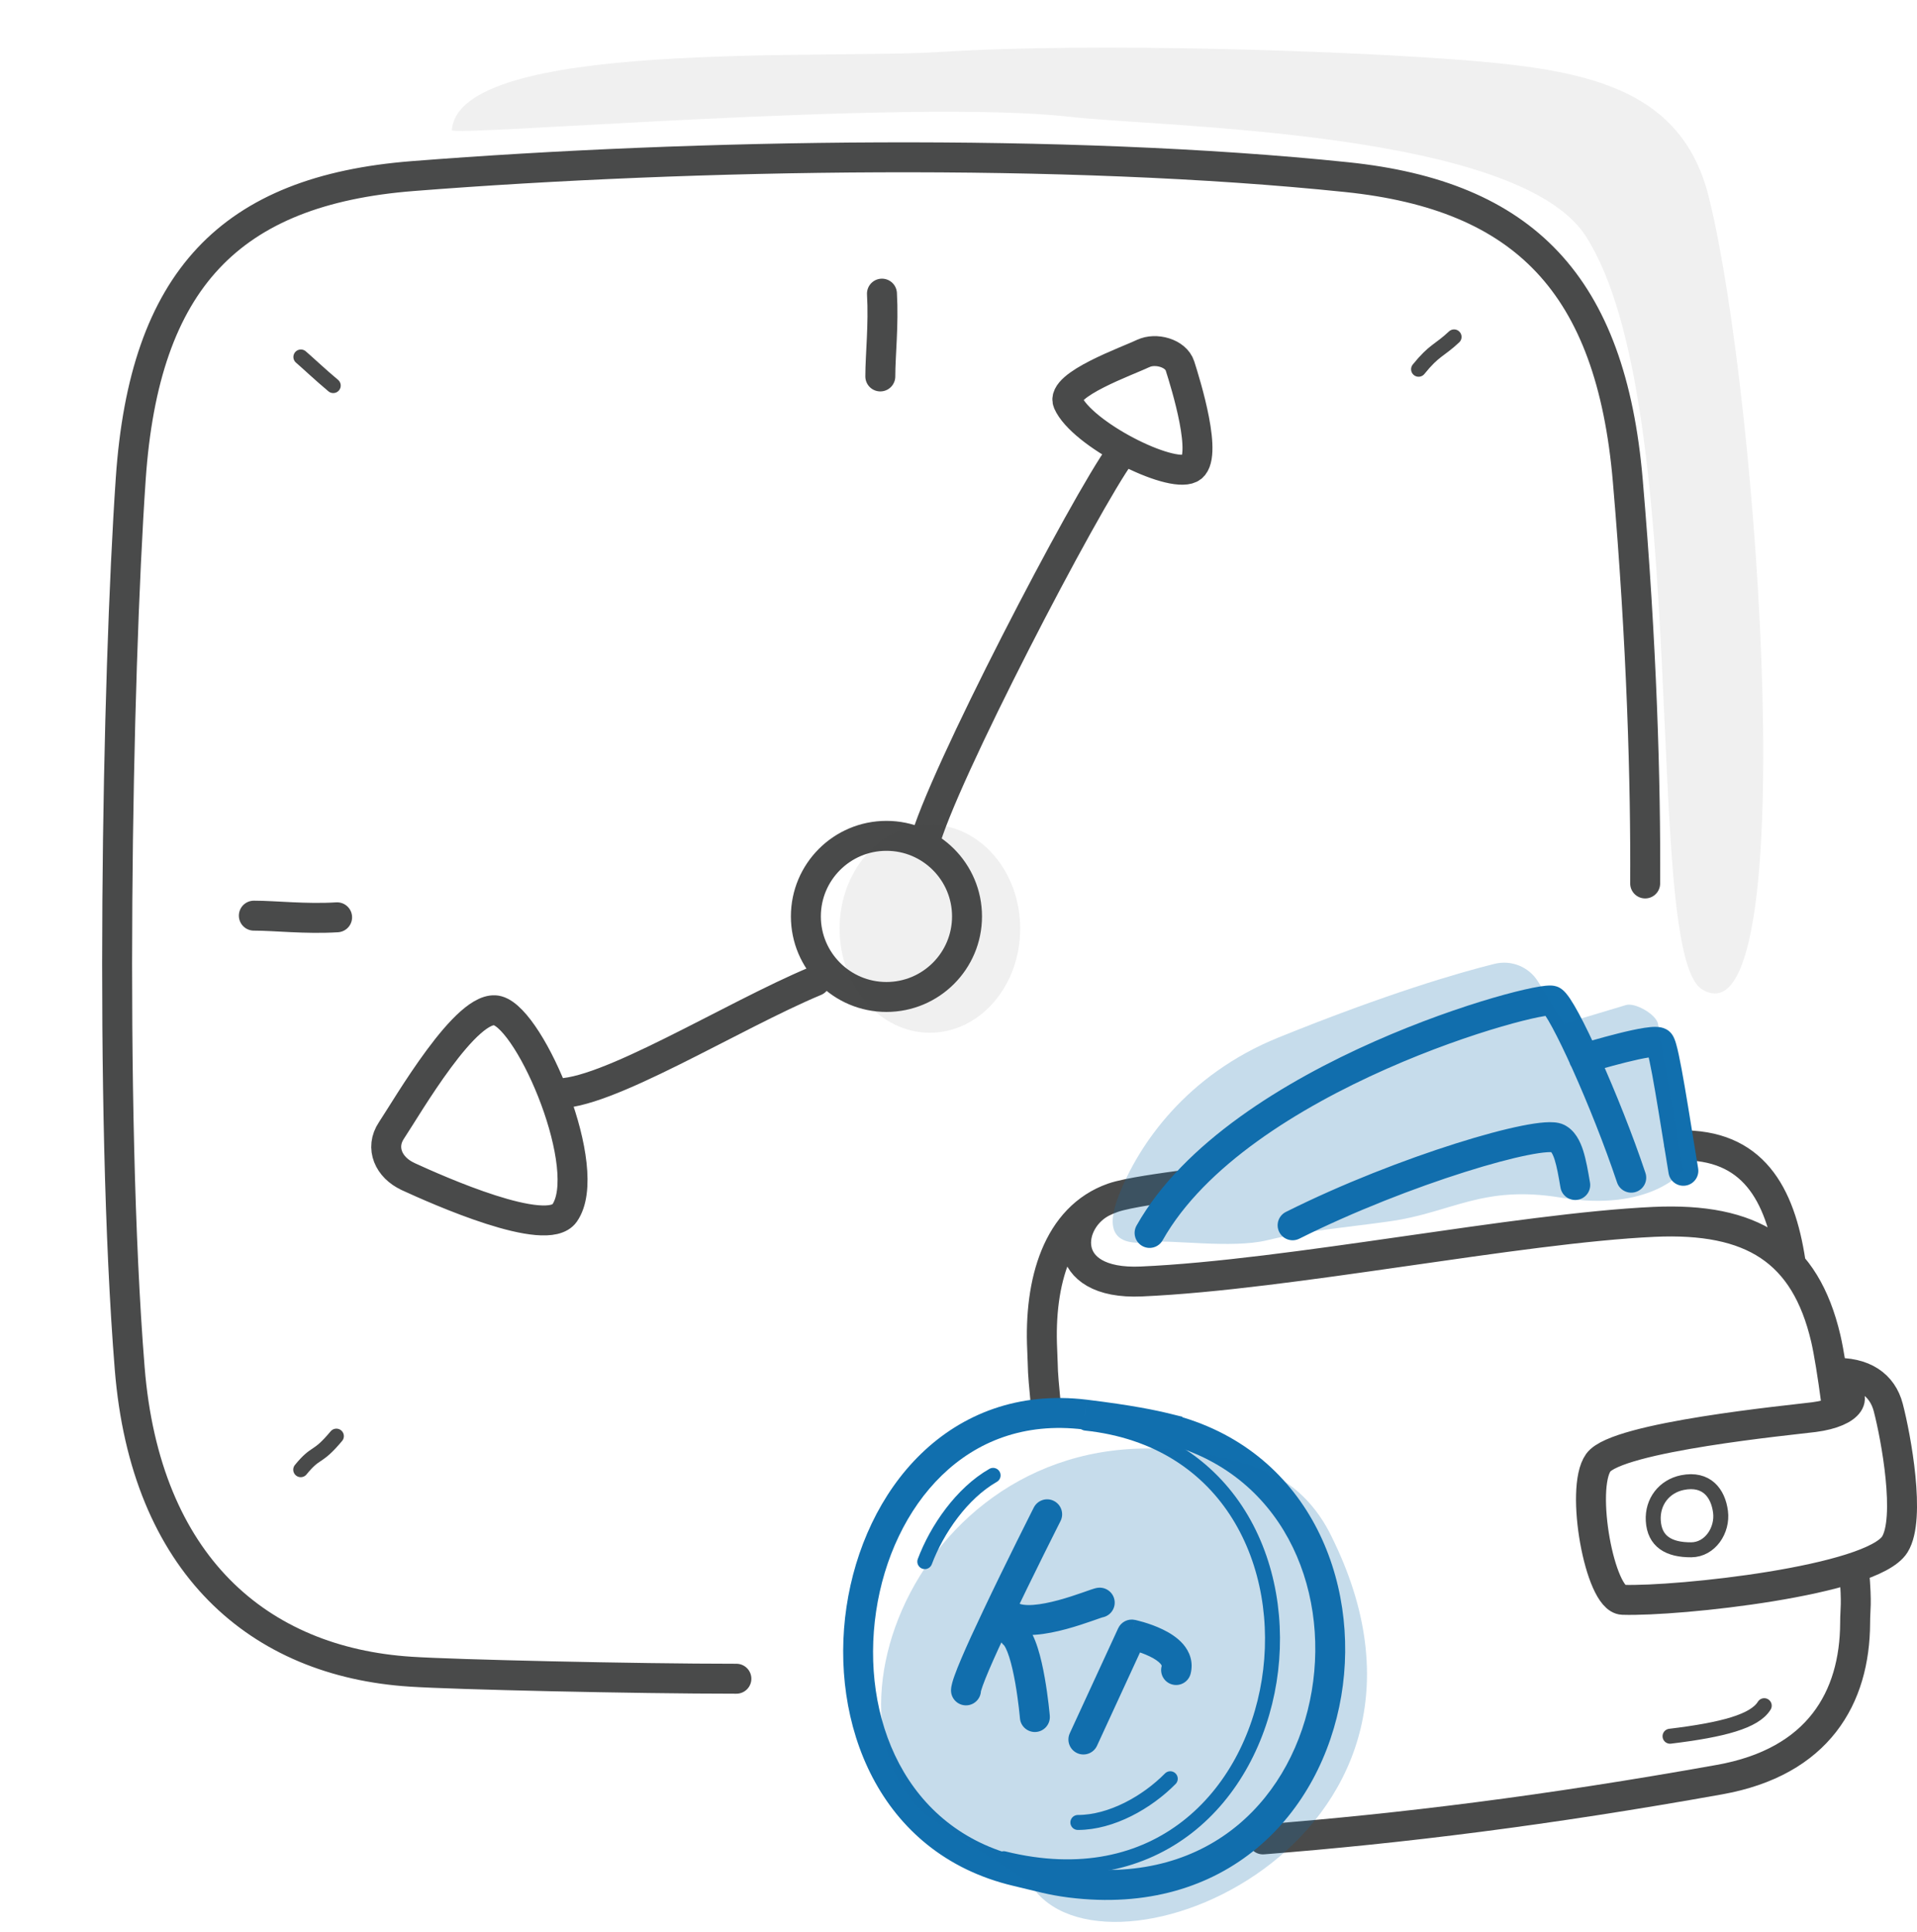 <svg width="128" height="129" viewBox="0 0 128 129" fill="none" xmlns="http://www.w3.org/2000/svg">
<g id="Pictogram-time-expense">
<g id="Default">
<path id="dash-stroke-default" d="M7.498 53.799H7.499" stroke="#494A4A" stroke-width="0.001"/>
<path id="2px-stroke-default" d="M49.169 112.11C42.359 112.11 30.279 111.83 27.429 111.64C17.269 110.99 9.709 104.49 8.659 91.37C7.279 74.18 7.819 45.27 8.729 31.98C9.639 18.69 15.359 12.72 27.549 11.76C46.369 10.28 71.169 9.88 89.919 11.83C101.769 13.06 107.569 18.99 108.689 32.1C109.629 43.01 109.889 52.36 109.849 59M37.059 73.01C40.289 73.24 48.899 67.83 54.439 65.52M74.849 30.28C72.489 33.5 62.799 52.08 61.699 56.44M58.889 19.61C59.009 21.71 58.779 23.71 58.779 25.14M22.509 61.26C20.399 61.39 18.389 61.15 16.949 61.15M112.139 76.49C117.019 76.39 118.859 79.67 119.559 84.29M69.809 93.59C69.579 91.13 69.669 91.93 69.589 90.15C69.369 85.61 70.599 81.3 74.309 79.99C75.309 79.64 77.839 79.31 79.069 79.14M123.809 104.98C123.999 107.26 123.869 107.36 123.869 108.38C123.849 113.37 121.429 117.67 114.799 118.85C103.339 120.9 93.629 122.11 84.329 122.84M73.769 80.21C71.139 81.38 70.579 85.84 76.219 85.58C86.159 85.14 101.349 82.02 110.439 81.6C116.989 81.3 120.539 83.54 121.909 89.38C122.119 90.29 122.359 91.79 122.599 93.59M122.349 91.69C124.459 91.59 125.689 92.5 126.079 93.99C126.599 95.98 127.599 101.41 126.519 103.14C124.999 105.57 112.079 106.96 108.349 106.84C106.819 106.79 105.479 99.41 106.719 97.68C107.959 95.95 119.649 94.83 121.119 94.64C123.649 94.31 124.189 93.13 122.699 92.68M27.219 78.56C29.249 79.49 36.499 82.73 37.699 81.01C39.719 78.12 35.489 68.13 33.229 67.5C31.199 66.93 27.169 73.95 26.139 75.49C25.349 76.67 25.969 77.98 27.229 78.56H27.219ZM76.319 23.61C75.319 24.1 70.789 25.69 71.309 26.88C72.229 28.98 78.079 31.96 79.479 31.27C80.739 30.65 79.149 25.57 78.789 24.44C78.509 23.57 77.149 23.21 76.329 23.61H76.319ZM64.569 61.2C64.569 64.171 62.16 66.58 59.189 66.58C56.218 66.58 53.809 64.171 53.809 61.2C53.809 58.228 56.218 55.82 59.189 55.82C62.16 55.82 64.569 58.228 64.569 61.2Z" stroke="#494A4A" stroke-width="2" stroke-linecap="round" stroke-linejoin="round"/>
<path id="1px-stroke-default" d="M97.09 22.5C96.09 23.439 95.78 23.349 94.72 24.66M22.46 95.909C21.13 97.499 21.15 96.84 20.08 98.15M22.25 25.75C21.42 25.059 20.39 24.09 20.09 23.84M111.51 115.95C115.06 115.52 117.16 114.95 117.8 113.91M114.88 100.96C115.04 102.2 114.18 103.49 112.93 103.5C111.43 103.51 110.47 102.95 110.39 101.55C110.32 100.3 111.11 99.26 112.34 99.01C113.95 98.689 114.72 99.719 114.88 100.96Z" stroke="#494A4A" stroke-linecap="round" stroke-linejoin="round"/>
<g id="fill-default">
<path d="M30.169 8.689C30.649 2.609 54.939 3.979 62.809 3.469C73.119 2.809 90.419 3.399 98.379 4.069C106.329 4.739 112.359 6.089 114.109 13.199C117.479 26.829 120.409 70.139 113.659 66.079C109.619 63.649 113.089 26.999 105.889 15.779C101.339 8.689 77.549 8.499 71.409 7.799C60.679 6.569 30.129 9.149 30.169 8.689Z" fill="#494A4A" fill-opacity="0.08"/>
<path d="M62.089 68.969C65.419 68.969 68.119 65.858 68.119 62.019C68.119 58.181 65.419 55.069 62.089 55.069C58.759 55.069 56.059 58.181 56.059 62.019C56.059 65.858 58.759 68.969 62.089 68.969Z" fill="#494A4A" fill-opacity="0.08"/>
</g>
</g>
<g id="Emphasis">
<path id="2px-stroke-emphasis" d="M75.888 81.848C75.617 82.329 75.788 82.939 76.269 83.21C76.75 83.481 77.36 83.311 77.631 82.829L75.888 81.848ZM107.971 78.966C108.146 79.49 108.713 79.772 109.237 79.597C109.76 79.422 110.043 78.856 109.868 78.332L107.971 78.966ZM85.862 80.935C85.368 81.182 85.168 81.783 85.415 82.276C85.663 82.77 86.264 82.97 86.757 82.723L85.862 80.935ZM104.194 79.306C104.286 79.851 104.803 80.217 105.347 80.125C105.892 80.032 106.258 79.516 106.166 78.971L104.194 79.306ZM105.466 69.733C104.938 69.895 104.642 70.455 104.804 70.983C104.966 71.511 105.526 71.807 106.054 71.645L105.466 69.733ZM111.413 78.352C111.503 78.897 112.018 79.266 112.563 79.175C113.108 79.085 113.477 78.57 113.386 78.025L111.413 78.352ZM77.95 95.399H78.95V94.616L78.19 94.428L77.95 95.399ZM72.45 94.469L72.571 93.476L72.57 93.476L72.45 94.469ZM67.89 124.969L67.66 125.942L67.661 125.942L67.89 124.969ZM71.48 125.729L71.352 126.721L71.355 126.721L71.48 125.729ZM77.95 95.409H76.95V96.189L77.707 96.379L77.95 95.409ZM70.812 101.581C71.061 101.088 70.864 100.487 70.372 100.237C69.879 99.987 69.277 100.184 69.028 100.677L70.812 101.581ZM66.52 108.059L67.423 108.488L67.424 108.486L66.52 108.059ZM63.501 112.847C63.478 113.399 63.906 113.865 64.458 113.888C65.01 113.911 65.476 113.482 65.499 112.93L63.501 112.847ZM73.52 108.025C74.07 107.975 74.476 107.488 74.426 106.938C74.376 106.388 73.889 105.983 73.339 106.033L73.52 108.025ZM68.017 107.075C67.534 106.806 66.925 106.979 66.656 107.462C66.387 107.944 66.56 108.553 67.043 108.822L68.017 107.075ZM68.103 114.754C68.15 115.304 68.634 115.712 69.185 115.665C69.735 115.618 70.143 115.134 70.096 114.584L68.103 114.754ZM68.338 108.357C67.918 107.999 67.286 108.05 66.928 108.471C66.57 108.891 66.621 109.522 67.041 109.88L68.338 108.357ZM71.431 115.75C71.2 116.252 71.42 116.846 71.921 117.077C72.423 117.308 73.017 117.089 73.248 116.587L71.431 115.75ZM75.57 109.159L75.775 108.18C75.319 108.084 74.857 108.317 74.662 108.74L75.57 109.159ZM77.56 111.284C77.425 111.819 77.749 112.363 78.284 112.498C78.82 112.634 79.364 112.31 79.499 111.774L77.56 111.284ZM77.631 82.829C80.431 77.856 86.709 73.983 92.571 71.386C95.472 70.1 98.212 69.153 100.264 68.556C101.29 68.257 102.133 68.049 102.73 67.929C103.031 67.869 103.251 67.835 103.393 67.821C103.466 67.814 103.494 67.815 103.491 67.815C103.49 67.815 103.461 67.814 103.416 67.805C103.383 67.799 103.266 67.776 103.132 67.694L104.168 65.984C104.011 65.888 103.863 65.855 103.788 65.84C103.702 65.824 103.623 65.818 103.563 65.816C103.441 65.812 103.315 65.82 103.199 65.831C102.963 65.854 102.67 65.902 102.338 65.968C101.669 66.102 100.768 66.326 99.704 66.636C97.575 67.256 94.751 68.233 91.761 69.557C85.841 72.18 79.028 76.272 75.888 81.848L77.631 82.829ZM103.132 67.694C103.036 67.636 103.005 67.587 103.045 67.634C103.072 67.666 103.117 67.725 103.179 67.819C103.305 68.006 103.465 68.279 103.656 68.633C104.037 69.338 104.505 70.305 105.009 71.428C106.016 73.673 107.143 76.487 107.971 78.966L109.868 78.332C109.016 75.781 107.863 72.904 106.833 70.609C106.319 69.463 105.829 68.447 105.417 67.683C105.212 67.303 105.017 66.97 104.843 66.708C104.756 66.578 104.664 66.451 104.57 66.34C104.489 66.245 104.353 66.095 104.168 65.984L103.132 67.694ZM86.757 82.723C90.418 80.89 94.506 79.314 97.815 78.269C99.47 77.746 100.912 77.361 101.997 77.144C102.541 77.034 102.973 76.971 103.285 76.95C103.442 76.939 103.548 76.941 103.612 76.946C103.693 76.953 103.648 76.961 103.553 76.913L104.447 75.124C104.209 75.005 103.96 74.968 103.778 74.953C103.579 74.936 103.365 74.94 103.149 74.955C102.715 74.984 102.189 75.065 101.603 75.183C100.424 75.419 98.908 75.826 97.212 76.362C93.819 77.434 89.631 79.047 85.862 80.935L86.757 82.723ZM103.553 76.913C103.518 76.896 103.642 76.943 103.803 77.442C103.951 77.905 104.06 78.521 104.194 79.306L106.166 78.971C106.039 78.227 105.908 77.457 105.707 76.831C105.517 76.24 105.181 75.492 104.447 75.124L103.553 76.913ZM106.054 71.645C106.241 71.587 107.409 71.235 108.562 70.948C109.142 70.803 109.692 70.681 110.104 70.618C110.315 70.586 110.45 70.576 110.521 70.577C110.558 70.577 110.537 70.58 110.482 70.567C110.456 70.561 110.226 70.509 110.037 70.271L111.603 69.027C111.375 68.74 111.075 68.653 110.95 68.623C110.797 68.586 110.65 68.578 110.538 68.577C110.309 68.575 110.05 68.604 109.803 68.641C109.297 68.718 108.675 68.858 108.078 69.007C106.875 69.307 105.669 69.671 105.466 69.733L106.054 71.645ZM110.037 70.271C109.961 70.176 109.938 70.103 109.953 70.139C109.959 70.154 109.972 70.192 109.992 70.26C110.032 70.394 110.08 70.591 110.136 70.85C110.247 71.364 110.375 72.063 110.515 72.877C110.797 74.51 111.11 76.525 111.413 78.352L113.386 78.025C113.089 76.233 112.768 74.173 112.486 72.538C112.345 71.718 112.211 70.985 112.09 70.428C112.031 70.15 111.971 69.901 111.912 69.699C111.883 69.599 111.849 69.495 111.811 69.4C111.781 69.325 111.717 69.171 111.603 69.027L110.037 70.271ZM78.19 94.428C77.174 94.177 75.634 93.85 72.571 93.476L72.329 95.462C75.326 95.828 76.785 96.141 77.71 96.37L78.19 94.428ZM72.57 93.476C67.999 92.921 64.242 94.432 61.501 97.088C58.783 99.721 57.097 103.443 56.521 107.314C55.375 115.008 58.611 123.804 67.66 125.942L68.12 123.996C60.449 122.183 57.444 114.695 58.499 107.609C59.023 104.09 60.546 100.798 62.893 98.524C65.218 96.272 68.381 94.982 72.329 95.462L72.57 93.476ZM67.661 125.942C69.229 126.31 69.965 126.542 71.352 126.721L71.608 124.737C70.355 124.576 69.791 124.388 68.118 123.995L67.661 125.942ZM71.355 126.721C76.601 127.378 80.844 125.995 83.941 123.413C87.02 120.846 88.9 117.149 89.557 113.271C90.864 105.552 87.334 96.731 78.193 94.439L77.707 96.379C85.555 98.347 88.77 105.936 87.585 112.937C86.996 116.418 85.32 119.659 82.66 121.877C80.018 124.08 76.338 125.33 71.604 124.737L71.355 126.721ZM78.95 95.409V95.399H76.95V95.409H78.95ZM69.92 101.129C69.028 100.677 69.028 100.677 69.028 100.677C69.028 100.677 69.028 100.677 69.028 100.677C69.028 100.677 69.028 100.677 69.027 100.678C69.027 100.678 69.027 100.679 69.026 100.68C69.025 100.681 69.024 100.684 69.022 100.688C69.019 100.695 69.013 100.706 69.006 100.719C68.992 100.747 68.971 100.789 68.944 100.842C68.89 100.95 68.811 101.106 68.712 101.304C68.512 101.701 68.231 102.263 67.901 102.927C67.243 104.254 66.389 105.993 65.615 107.632L67.424 108.486C68.19 106.864 69.037 105.138 69.693 103.816C70.021 103.155 70.301 102.596 70.499 102.202C70.597 102.005 70.676 101.85 70.73 101.744C70.756 101.69 70.777 101.65 70.791 101.622C70.798 101.609 70.803 101.598 70.806 101.591C70.808 101.588 70.81 101.585 70.81 101.583C70.811 101.583 70.811 101.582 70.811 101.581C70.811 101.581 70.812 101.581 70.812 101.581C70.812 101.581 70.812 101.581 70.812 101.581C70.812 101.581 70.812 101.581 69.92 101.129ZM65.617 107.629C65.074 108.769 64.567 109.871 64.192 110.754C64.005 111.194 63.845 111.591 63.73 111.916C63.632 112.191 63.513 112.552 63.501 112.847L65.499 112.93C65.496 112.986 65.5 112.906 65.614 112.586C65.71 112.315 65.852 111.96 66.032 111.537C66.392 110.692 66.885 109.618 67.423 108.488L65.617 107.629ZM73.339 106.033C73.204 106.045 73.078 106.084 73.04 106.096C72.973 106.116 72.897 106.141 72.822 106.166C72.676 106.216 72.47 106.29 72.259 106.363C71.819 106.516 71.265 106.703 70.68 106.861C70.09 107.021 69.501 107.142 68.992 107.179C68.452 107.218 68.149 107.149 68.017 107.075L67.043 108.822C67.691 109.184 68.473 109.221 69.135 109.174C69.826 109.124 70.554 108.967 71.202 108.792C71.856 108.615 72.463 108.41 72.917 108.252C73.153 108.17 73.326 108.108 73.469 108.059C73.538 108.035 73.584 108.02 73.613 108.012C73.67 107.995 73.614 108.016 73.52 108.025L73.339 106.033ZM69.1 114.669C70.096 114.584 70.096 114.584 70.096 114.584C70.096 114.584 70.096 114.583 70.096 114.583C70.096 114.583 70.096 114.583 70.096 114.582C70.096 114.581 70.096 114.58 70.096 114.579C70.095 114.576 70.095 114.572 70.095 114.567C70.094 114.557 70.093 114.543 70.091 114.524C70.087 114.488 70.082 114.434 70.076 114.367C70.062 114.232 70.042 114.039 70.015 113.806C69.96 113.341 69.876 112.707 69.758 112.042C69.642 111.383 69.488 110.666 69.288 110.044C69.189 109.733 69.071 109.424 68.931 109.149C68.796 108.886 68.608 108.587 68.338 108.357L67.041 109.88C67.024 109.866 67.069 109.901 67.15 110.059C67.225 110.205 67.304 110.404 67.384 110.654C67.544 111.153 67.679 111.77 67.789 112.39C67.897 113.006 67.976 113.598 68.028 114.039C68.054 114.259 68.073 114.44 68.085 114.565C68.092 114.627 68.096 114.675 68.099 114.707C68.101 114.724 68.102 114.736 68.102 114.744C68.103 114.747 68.103 114.75 68.103 114.752C68.103 114.753 68.103 114.753 68.103 114.754C68.103 114.754 68.103 114.754 68.103 114.754C68.103 114.754 68.103 114.754 68.103 114.754C68.103 114.754 68.103 114.754 69.1 114.669ZM73.248 116.587L76.478 109.577L74.662 108.74L71.431 115.75L73.248 116.587ZM75.57 109.159C75.364 110.137 75.364 110.137 75.364 110.137C75.364 110.137 75.364 110.137 75.363 110.137C75.363 110.137 75.363 110.137 75.363 110.137C75.363 110.137 75.363 110.137 75.363 110.137C75.363 110.137 75.364 110.137 75.366 110.138C75.37 110.139 75.376 110.14 75.386 110.142C75.405 110.147 75.435 110.154 75.474 110.163C75.553 110.183 75.668 110.213 75.806 110.254C76.086 110.338 76.44 110.46 76.77 110.621C77.115 110.788 77.358 110.961 77.486 111.11C77.587 111.228 77.567 111.259 77.56 111.284L79.499 111.774C79.703 110.969 79.417 110.289 79.003 109.806C78.616 109.356 78.092 109.039 77.644 108.822C77.182 108.597 76.717 108.439 76.377 108.337C76.204 108.286 76.059 108.248 75.954 108.222C75.902 108.209 75.86 108.199 75.829 108.192C75.814 108.189 75.802 108.186 75.793 108.184C75.788 108.183 75.784 108.182 75.782 108.182C75.78 108.181 75.779 108.181 75.778 108.181C75.777 108.181 75.777 108.181 75.776 108.18C75.776 108.18 75.776 108.18 75.776 108.18C75.775 108.18 75.775 108.18 75.57 109.159Z" fill="#116FAE"/>
<path id="1px-stroke-emphasis" d="M66.31 98.529C64.23 99.719 62.56 102.129 61.75 104.289M71.97 121.709C74.21 121.709 76.59 120.359 78.14 118.789M72.49 95.039C91.9 97.089 87.58 129.209 67.02 124.129" stroke="#116FAE" stroke-linecap="round" stroke-linejoin="round"/>
<g id="fill-emphasis">
<path d="M76.76 82.949C74.24 83.259 73.86 81.999 74.69 79.869C76.01 76.439 79.22 71.779 85.36 69.289C92.65 66.339 97.38 64.969 99.79 64.369C100.92 64.089 102.09 64.569 102.7 65.559L104.44 68.359L108.57 67.119C109.18 66.939 110.55 67.729 110.7 68.349L112.4 78.169C112.4 78.169 110.24 80.979 104.21 79.979C99 79.119 96.95 80.969 92.83 81.559C89.97 81.969 87.41 82.149 84.6 82.829C82.24 83.399 78.21 82.769 76.75 82.949H76.76Z" fill="#116FAE" fill-opacity="0.24"/>
<path fill-rule="evenodd" clip-rule="evenodd" d="M61.59 121.009C53.56 113.299 63.73 91.599 83.48 97.849C87.33 99.069 88.64 102.049 89.1 103.009C98.7 123.089 73.71 133.439 68.83 125.869C68.62 125.549 62.27 121.659 61.59 120.999V121.009Z" fill="#116FAE" fill-opacity="0.24"/>
</g>
</g>
</g>
</svg>
